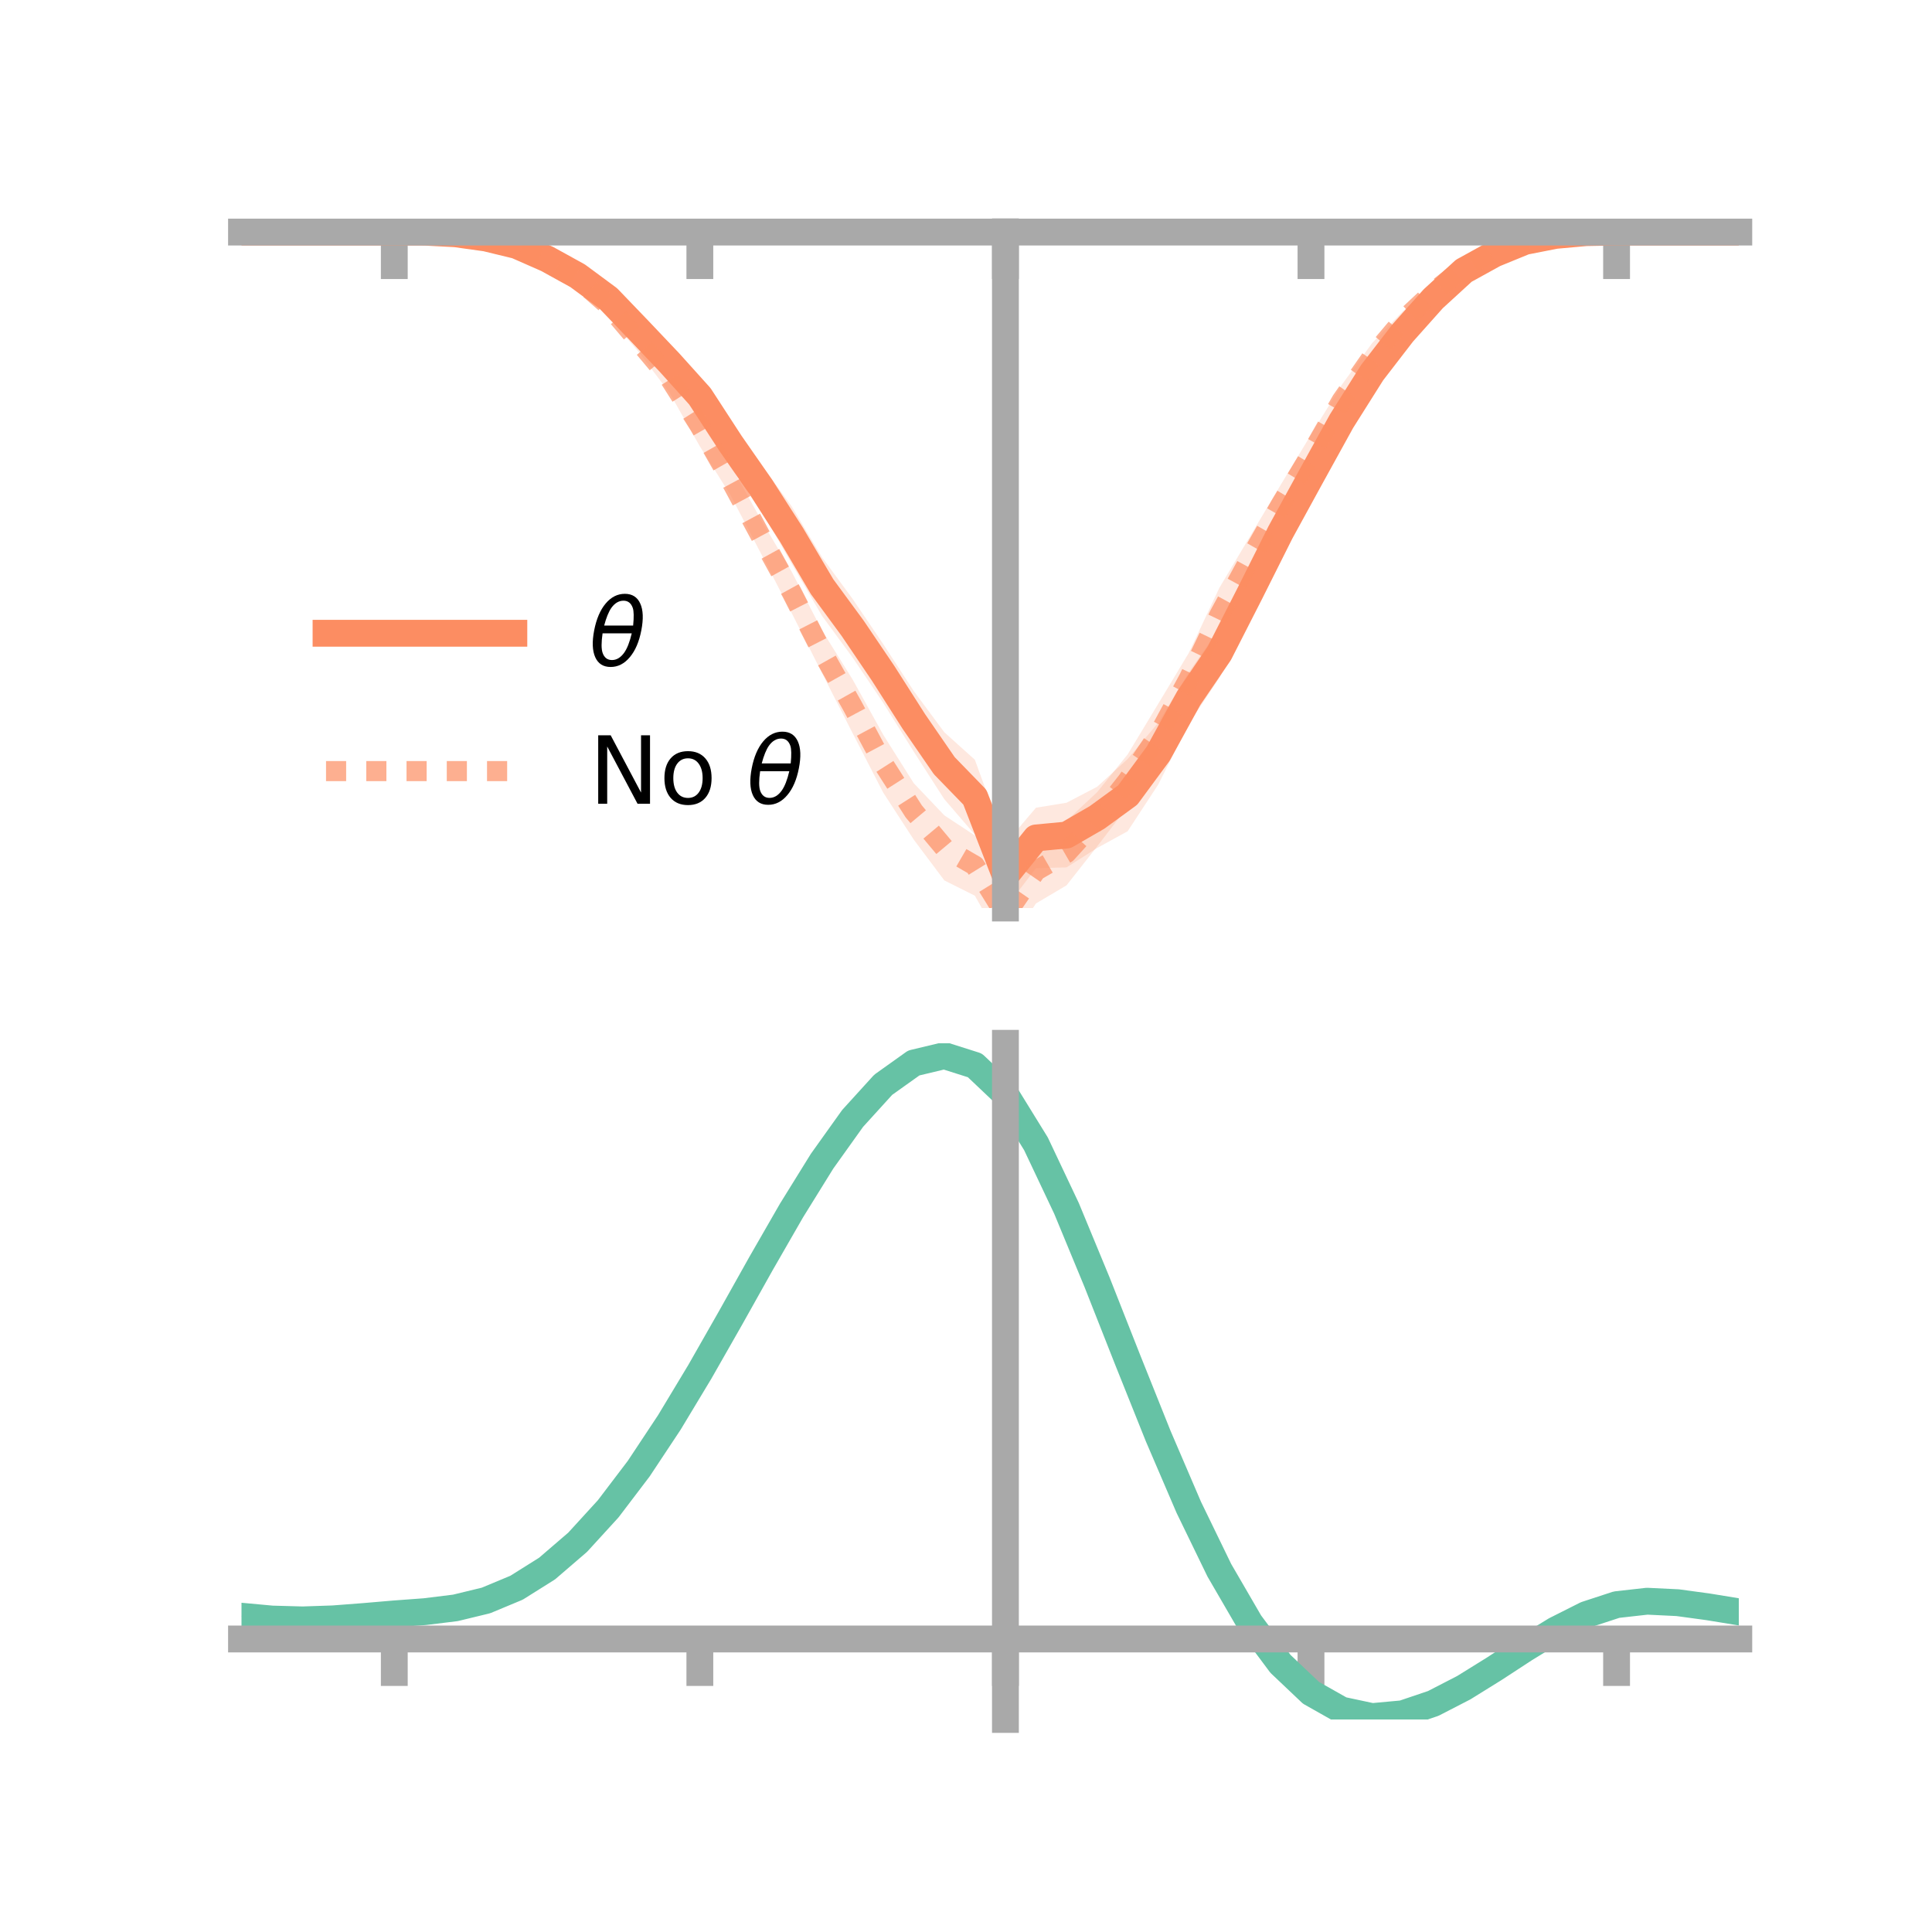 <?xml version="1.0" encoding="utf-8" standalone="no"?>
<!DOCTYPE svg PUBLIC "-//W3C//DTD SVG 1.1//EN"
  "http://www.w3.org/Graphics/SVG/1.1/DTD/svg11.dtd">
<!-- Created with matplotlib (https://matplotlib.org/) -->
<svg height="144pt" version="1.1" viewBox="0 0 144 144" width="144pt" xmlns="http://www.w3.org/2000/svg" xmlns:xlink="http://www.w3.org/1999/xlink">
 <defs>
  <style type="text/css">*{stroke-linecap:butt;stroke-linejoin:round;}</style>
 </defs>
 <g id="figure_1">
  <g id="patch_1">
   <path d="M 0 144 
L 144 144 
L 144 0 
L 0 0 
z
" style="fill:none;"/>
  </g>
  <g id="axes_1">
   <g id="patch_2">
    <path d="M 18 67.68 
L 129.6 67.68 
L 129.6 17.28 
L 18 17.28 
z
" style="fill:none;"/>
   </g>
   <g id="PolyCollection_1">
    <path clip-path="url(#pb998db9e06)" d="M 18 17.296 
L 18 17.296 
L 20.278 17.296 
L 22.555 17.296 
L 24.833 17.296 
L 27.11 17.296 
L 29.388 17.296 
L 31.665 17.28 
L 33.943 17.313 
L 36.22 17.56 
L 38.498 17.961 
L 40.776 18.819 
L 43.053 19.994 
L 45.331 21.503 
L 47.608 23.588 
L 49.886 25.773 
L 52.163 28.421 
L 54.441 31.483 
L 56.718 34.606 
L 58.996 37.728 
L 61.273 41.542 
L 63.551 44.642 
L 65.829 48.005 
L 68.106 51.507 
L 70.384 54.579 
L 72.661 56.627 
L 74.939 62.886 
L 77.216 60.202 
L 79.494 59.831 
L 81.771 58.642 
L 84.049 56.57 
L 86.327 53.872 
L 88.604 50.114 
L 90.882 46.84 
L 93.159 42.325 
L 95.437 38.097 
L 97.714 34.061 
L 99.992 30.236 
L 102.269 26.794 
L 104.547 24.081 
L 106.824 21.616 
L 109.102 19.762 
L 111.38 18.615 
L 113.657 17.736 
L 115.935 17.436 
L 118.212 17.308 
L 120.49 17.295 
L 122.767 17.296 
L 125.045 17.296 
L 127.322 17.296 
L 129.6 17.296 
L 129.6 17.296 
L 129.6 17.296 
L 127.322 17.296 
L 125.045 17.296 
L 122.767 17.296 
L 120.49 17.299 
L 118.212 17.373 
L 115.935 17.656 
L 113.657 18.25 
L 111.38 19.234 
L 109.102 20.602 
L 106.824 22.922 
L 104.547 25.561 
L 102.269 28.759 
L 99.992 32.54 
L 97.714 36.978 
L 95.437 41.26 
L 93.159 46.121 
L 90.882 50.531 
L 88.604 53.949 
L 86.327 58.478 
L 84.049 61.956 
L 81.771 63.206 
L 79.494 64.649 
L 77.216 64.71 
L 74.939 67.68 
L 72.661 62.21 
L 70.384 59.567 
L 68.106 56.024 
L 65.829 52.382 
L 63.551 49.012 
L 61.273 45.909 
L 58.996 42 
L 56.718 38.012 
L 54.441 34.596 
L 52.163 30.652 
L 49.886 28.243 
L 47.608 25.625 
L 45.331 22.971 
L 43.053 21.111 
L 40.776 19.776 
L 38.498 18.628 
L 36.22 17.921 
L 33.943 17.532 
L 31.665 17.327 
L 29.388 17.296 
L 27.11 17.296 
L 24.833 17.296 
L 22.555 17.296 
L 20.278 17.296 
L 18 17.296 
z
" style="fill:#fc8d62;fill-opacity:0.2;"/>
   </g>
   <g id="PolyCollection_2">
    <path clip-path="url(#pb998db9e06)" d="M 18 17.296 
L 18 17.296 
L 20.278 17.296 
L 22.555 17.296 
L 24.833 17.296 
L 27.11 17.296 
L 29.388 17.296 
L 31.665 17.275 
L 33.943 17.304 
L 36.22 17.506 
L 38.498 18.067 
L 40.776 18.89 
L 43.053 20.121 
L 45.331 21.93 
L 47.608 24.657 
L 49.886 27.089 
L 52.163 30.248 
L 54.441 34.639 
L 56.718 38.733 
L 58.996 42.593 
L 61.273 46.997 
L 63.551 50.65 
L 65.829 54.76 
L 68.106 58.375 
L 70.384 60.772 
L 72.661 62.27 
L 74.939 65.591 
L 77.216 62.463 
L 79.494 61.175 
L 81.771 59.049 
L 84.049 56.229 
L 86.327 52.458 
L 88.604 48.67 
L 90.882 43.819 
L 93.159 39.995 
L 95.437 36.17 
L 97.714 32.402 
L 99.992 28.705 
L 102.269 25.575 
L 104.547 23.21 
L 106.824 21.189 
L 109.102 19.452 
L 111.38 18.393 
L 113.657 17.731 
L 115.935 17.4 
L 118.212 17.301 
L 120.49 17.295 
L 122.767 17.296 
L 125.045 17.296 
L 127.322 17.296 
L 129.6 17.296 
L 129.6 17.296 
L 129.6 17.296 
L 127.322 17.296 
L 125.045 17.296 
L 122.767 17.296 
L 120.49 17.3 
L 118.212 17.38 
L 115.935 17.612 
L 113.657 18.179 
L 111.38 19.007 
L 109.102 20.467 
L 106.824 22.361 
L 104.547 24.596 
L 102.269 27.629 
L 99.992 31.025 
L 97.714 35.309 
L 95.437 39.135 
L 93.159 43.323 
L 90.882 47.871 
L 88.604 52.504 
L 86.327 57.105 
L 84.049 60.125 
L 81.771 63.091 
L 79.494 65.989 
L 77.216 67.337 
L 74.939 70.797 
L 72.661 66.762 
L 70.384 65.62 
L 68.106 62.58 
L 65.829 59.075 
L 63.551 54.649 
L 61.273 50.176 
L 58.996 45.669 
L 56.718 41.259 
L 54.441 36.895 
L 52.163 33.268 
L 49.886 29.254 
L 47.608 26.241 
L 45.331 23.589 
L 43.053 21.411 
L 40.776 19.721 
L 38.498 18.692 
L 36.22 17.976 
L 33.943 17.533 
L 31.665 17.348 
L 29.388 17.296 
L 27.11 17.296 
L 24.833 17.296 
L 22.555 17.296 
L 20.278 17.296 
L 18 17.296 
z
" style="fill:#fc8d62;fill-opacity:0.2;"/>
   </g>
   <g id="matplotlib.axis_1">
    <g id="xtick_1">
     <g id="line2d_1">
      <defs>
       <path d="M 0 0 
L 0 3.5 
" id="m511e8e5f2a" style="stroke:#a9a9a9;stroke-width:2;"/>
      </defs>
      <g>
       <use style="fill:#a9a9a9;stroke:#a9a9a9;stroke-width:2;" x="29.388" xlink:href="#m511e8e5f2a" y="17.296"/>
      </g>
     </g>
    </g>
    <g id="xtick_2">
     <g id="line2d_2">
      <g>
       <use style="fill:#a9a9a9;stroke:#a9a9a9;stroke-width:2;" x="52.163" xlink:href="#m511e8e5f2a" y="17.296"/>
      </g>
     </g>
    </g>
    <g id="xtick_3">
     <g id="line2d_3">
      <g>
       <use style="fill:#a9a9a9;stroke:#a9a9a9;stroke-width:2;" x="74.939" xlink:href="#m511e8e5f2a" y="17.296"/>
      </g>
     </g>
    </g>
    <g id="xtick_4">
     <g id="line2d_4">
      <g>
       <use style="fill:#a9a9a9;stroke:#a9a9a9;stroke-width:2;" x="97.714" xlink:href="#m511e8e5f2a" y="17.296"/>
      </g>
     </g>
    </g>
    <g id="xtick_5">
     <g id="line2d_5">
      <g>
       <use style="fill:#a9a9a9;stroke:#a9a9a9;stroke-width:2;" x="120.49" xlink:href="#m511e8e5f2a" y="17.296"/>
      </g>
     </g>
    </g>
   </g>
   <g id="matplotlib.axis_2"/>
   <g id="line2d_6">
    <path clip-path="url(#pb998db9e06)" d="M 18 17.296 
L 20.278 17.296 
L 22.555 17.296 
L 24.833 17.296 
L 27.11 17.296 
L 29.388 17.296 
L 31.665 17.304 
L 33.943 17.423 
L 36.22 17.741 
L 38.498 18.294 
L 40.776 19.297 
L 43.053 20.553 
L 45.331 22.237 
L 47.608 24.607 
L 49.886 27.008 
L 52.163 29.537 
L 54.441 33.039 
L 56.718 36.309 
L 58.996 39.864 
L 61.273 43.726 
L 63.551 46.827 
L 65.829 50.194 
L 68.106 53.765 
L 70.384 57.073 
L 72.661 59.418 
L 74.939 65.283 
L 77.216 62.456 
L 79.494 62.24 
L 81.771 60.924 
L 84.049 59.263 
L 86.327 56.175 
L 88.604 52.031 
L 90.882 48.686 
L 93.159 44.223 
L 95.437 39.678 
L 97.714 35.519 
L 99.992 31.388 
L 102.269 27.776 
L 104.547 24.821 
L 106.824 22.269 
L 109.102 20.182 
L 111.38 18.925 
L 113.657 17.993 
L 115.935 17.546 
L 118.212 17.34 
L 120.49 17.297 
L 122.767 17.296 
L 125.045 17.296 
L 127.322 17.296 
L 129.6 17.296 
" style="fill:none;stroke:#fc8d62;stroke-linecap:square;stroke-width:2;"/>
   </g>
   <g id="line2d_7">
    <path clip-path="url(#pb998db9e06)" d="M 18 17.296 
L 20.278 17.296 
L 22.555 17.296 
L 24.833 17.296 
L 27.11 17.296 
L 29.388 17.296 
L 31.665 17.312 
L 33.943 17.419 
L 36.22 17.741 
L 38.498 18.38 
L 40.776 19.306 
L 43.053 20.766 
L 45.331 22.76 
L 47.608 25.449 
L 49.886 28.171 
L 52.163 31.758 
L 54.441 35.767 
L 56.718 39.996 
L 58.996 44.131 
L 61.273 48.586 
L 63.551 52.65 
L 65.829 56.918 
L 68.106 60.477 
L 70.384 63.196 
L 72.661 64.516 
L 74.939 68.194 
L 77.216 64.9 
L 79.494 63.582 
L 81.771 61.07 
L 84.049 58.177 
L 86.327 54.782 
L 88.604 50.587 
L 90.882 45.845 
L 93.159 41.659 
L 95.437 37.653 
L 97.714 33.855 
L 99.992 29.865 
L 102.269 26.602 
L 104.547 23.903 
L 106.824 21.775 
L 109.102 19.959 
L 111.38 18.7 
L 113.657 17.955 
L 115.935 17.506 
L 118.212 17.341 
L 120.49 17.297 
L 122.767 17.296 
L 125.045 17.296 
L 127.322 17.296 
L 129.6 17.296 
" style="fill:none;stroke:#fc8d62;stroke-dasharray:1.5,1.5;stroke-dashoffset:0;stroke-opacity:0.7;stroke-width:1.5;"/>
   </g>
   <g id="patch_3">
    <path d="M 74.939 67.68 
L 74.939 17.28 
" style="fill:none;stroke:#a9a9a9;stroke-linecap:square;stroke-linejoin:miter;stroke-width:2;"/>
   </g>
   <g id="patch_4">
    <path d="M 129.6 67.68 
L 129.6 17.28 
" style="fill:none;"/>
   </g>
   <g id="patch_5">
    <path d="M 18 17.296 
L 129.6 17.296 
" style="fill:none;stroke:#a9a9a9;stroke-linecap:square;stroke-linejoin:miter;stroke-width:2;"/>
   </g>
   <g id="patch_6">
    <path d="M 18 17.28 
L 129.6 17.28 
" style="fill:none;"/>
   </g>
   <g id="legend_1">
    <g id="line2d_8">
     <path d="M 24.3 47.2 
L 38.3 47.2 
" style="fill:none;stroke:#fc8d62;stroke-linecap:square;stroke-width:2;"/>
    </g>
    <g id="line2d_9"/>
    <g id="text_1">
     <!-- $\theta$ -->
     <g transform="translate(43.9 49.65)scale(0.07 -0.07)">
      <defs>
       <path d="M 45.516 34.672 
L 14.453 34.672 
Q 12.359 20.062 14.5 13.875 
Q 17.188 6.25 24.469 6.25 
Q 31.781 6.25 37.359 13.922 
Q 42.234 20.656 45.516 34.672 
z
M 47.016 42.969 
Q 48.344 56.844 46.625 61.719 
Q 43.953 69.438 36.766 69.438 
Q 29.297 69.438 23.828 61.812 
Q 19.531 55.672 16.156 42.969 
z
M 38.188 76.766 
Q 49.906 76.766 54.594 66.406 
Q 59.281 56.109 55.719 37.844 
Q 52.203 19.625 43.453 9.281 
Q 34.766 -1.125 23.047 -1.125 
Q 11.281 -1.125 6.641 9.281 
Q 2 19.625 5.516 37.844 
Q 9.078 56.109 17.719 66.406 
Q 26.422 76.766 38.188 76.766 
z
" id="DejaVuSans-Oblique-952"/>
      </defs>
      <use transform="translate(0 0.234)" xlink:href="#DejaVuSans-Oblique-952"/>
     </g>
    </g>
    <g id="line2d_10">
     <path d="M 24.3 57.474 
L 38.3 57.474 
" style="fill:none;stroke:#fc8d62;stroke-dasharray:1.5,1.5;stroke-dashoffset:0;stroke-opacity:0.7;stroke-width:1.5;"/>
    </g>
    <g id="line2d_11"/>
    <g id="text_2">
     <!-- No $\theta$ -->
     <g transform="translate(43.9 59.924)scale(0.07 -0.07)">
      <defs>
       <path d="M 9.812 72.906 
L 23.094 72.906 
L 55.422 11.922 
L 55.422 72.906 
L 64.984 72.906 
L 64.984 0 
L 51.703 0 
L 19.391 60.984 
L 19.391 0 
L 9.812 0 
z
" id="DejaVuSans-78"/>
       <path d="M 30.609 48.391 
Q 23.391 48.391 19.188 42.75 
Q 14.984 37.109 14.984 27.297 
Q 14.984 17.484 19.156 11.844 
Q 23.344 6.203 30.609 6.203 
Q 37.797 6.203 41.984 11.859 
Q 46.188 17.531 46.188 27.297 
Q 46.188 37.016 41.984 42.703 
Q 37.797 48.391 30.609 48.391 
z
M 30.609 56 
Q 42.328 56 49.016 48.375 
Q 55.719 40.766 55.719 27.297 
Q 55.719 13.875 49.016 6.219 
Q 42.328 -1.422 30.609 -1.422 
Q 18.844 -1.422 12.172 6.219 
Q 5.516 13.875 5.516 27.297 
Q 5.516 40.766 12.172 48.375 
Q 18.844 56 30.609 56 
z
" id="DejaVuSans-111"/>
       <path id="DejaVuSans-32"/>
      </defs>
      <use transform="translate(0 0.234)" xlink:href="#DejaVuSans-78"/>
      <use transform="translate(74.805 0.234)" xlink:href="#DejaVuSans-111"/>
      <use transform="translate(135.986 0.234)" xlink:href="#DejaVuSans-32"/>
      <use transform="translate(167.773 0.234)" xlink:href="#DejaVuSans-Oblique-952"/>
     </g>
    </g>
   </g>
  </g>
  <g id="axes_2">
   <g id="patch_7">
    <path d="M 18 128.16 
L 129.6 128.16 
L 129.6 77.76 
L 18 77.76 
z
" style="fill:none;"/>
   </g>
   <g id="PolyCollection_3">
    <path clip-path="url(#p3a47a433e8)" d="M 18 120.504 
L 18 120.425 
L 20.278 120.644 
L 22.555 120.708 
L 24.833 120.624 
L 27.11 120.441 
L 29.388 120.238 
L 31.665 120.065 
L 33.943 119.78 
L 36.22 119.222 
L 38.498 118.262 
L 40.776 116.81 
L 43.053 114.815 
L 45.331 112.268 
L 47.608 109.202 
L 49.886 105.684 
L 52.163 101.816 
L 54.441 97.727 
L 56.718 93.572 
L 58.996 89.524 
L 61.273 85.774 
L 63.551 82.521 
L 65.829 79.967 
L 68.106 78.314 
L 70.384 77.76 
L 72.661 78.495 
L 74.939 80.687 
L 77.216 84.427 
L 79.494 89.314 
L 81.771 94.897 
L 84.049 100.758 
L 86.327 106.532 
L 88.604 111.919 
L 90.882 116.683 
L 93.159 120.661 
L 95.437 123.757 
L 97.714 125.939 
L 99.992 127.237 
L 102.269 127.728 
L 104.547 127.526 
L 106.824 126.77 
L 109.102 125.616 
L 111.38 124.226 
L 113.657 122.764 
L 115.935 121.39 
L 118.212 120.258 
L 120.49 119.517 
L 122.767 119.264 
L 125.045 119.38 
L 127.322 119.701 
L 129.6 120.085 
L 129.6 120.19 
L 129.6 120.19 
L 127.322 119.831 
L 125.045 119.53 
L 122.767 119.426 
L 120.49 119.685 
L 118.212 120.436 
L 115.935 121.597 
L 113.657 123.015 
L 111.38 124.529 
L 109.102 125.967 
L 106.824 127.16 
L 104.547 127.942 
L 102.269 128.16 
L 99.992 127.681 
L 97.714 126.405 
L 95.437 124.269 
L 93.159 121.254 
L 90.882 117.392 
L 88.604 112.773 
L 86.327 107.551 
L 84.049 101.948 
L 81.771 96.257 
L 79.494 90.831 
L 77.216 86.08 
L 74.939 82.443 
L 72.661 80.317 
L 70.384 79.607 
L 68.106 80.144 
L 65.829 81.739 
L 63.551 84.198 
L 61.273 87.324 
L 58.996 90.92 
L 56.718 94.795 
L 54.441 98.768 
L 52.163 102.673 
L 49.886 106.364 
L 47.608 109.721 
L 45.331 112.65 
L 43.053 115.09 
L 40.776 117.011 
L 38.498 118.42 
L 36.22 119.358 
L 33.943 119.905 
L 31.665 120.18 
L 29.388 120.343 
L 27.11 120.531 
L 24.833 120.696 
L 22.555 120.766 
L 20.278 120.704 
L 18 120.504 
z
" style="fill:#66c2a5;fill-opacity:0.2;"/>
   </g>
   <g id="matplotlib.axis_3">
    <g id="xtick_6">
     <g id="line2d_12">
      <g>
       <use style="fill:#a9a9a9;stroke:#a9a9a9;stroke-width:2;" x="29.388" xlink:href="#m511e8e5f2a" y="122.159"/>
      </g>
     </g>
    </g>
    <g id="xtick_7">
     <g id="line2d_13">
      <g>
       <use style="fill:#a9a9a9;stroke:#a9a9a9;stroke-width:2;" x="52.163" xlink:href="#m511e8e5f2a" y="122.159"/>
      </g>
     </g>
    </g>
    <g id="xtick_8">
     <g id="line2d_14">
      <g>
       <use style="fill:#a9a9a9;stroke:#a9a9a9;stroke-width:2;" x="74.939" xlink:href="#m511e8e5f2a" y="122.159"/>
      </g>
     </g>
    </g>
    <g id="xtick_9">
     <g id="line2d_15">
      <g>
       <use style="fill:#a9a9a9;stroke:#a9a9a9;stroke-width:2;" x="97.714" xlink:href="#m511e8e5f2a" y="122.159"/>
      </g>
     </g>
    </g>
    <g id="xtick_10">
     <g id="line2d_16">
      <g>
       <use style="fill:#a9a9a9;stroke:#a9a9a9;stroke-width:2;" x="120.49" xlink:href="#m511e8e5f2a" y="122.159"/>
      </g>
     </g>
    </g>
   </g>
   <g id="matplotlib.axis_4"/>
   <g id="line2d_17">
    <path clip-path="url(#p3a47a433e8)" d="M 18 120.464 
L 20.278 120.674 
L 22.555 120.737 
L 24.833 120.66 
L 27.11 120.486 
L 29.388 120.291 
L 31.665 120.123 
L 33.943 119.842 
L 36.22 119.29 
L 38.498 118.341 
L 40.776 116.911 
L 43.053 114.952 
L 45.331 112.459 
L 47.608 109.462 
L 49.886 106.024 
L 52.163 102.244 
L 54.441 98.247 
L 56.718 94.183 
L 58.996 90.222 
L 61.273 86.549 
L 63.551 83.359 
L 65.829 80.853 
L 68.106 79.229 
L 70.384 78.684 
L 72.661 79.406 
L 74.939 81.565 
L 77.216 85.254 
L 79.494 90.072 
L 81.771 95.577 
L 84.049 101.353 
L 86.327 107.042 
L 88.604 112.346 
L 90.882 117.038 
L 93.159 120.958 
L 95.437 124.013 
L 97.714 126.172 
L 99.992 127.459 
L 102.269 127.944 
L 104.547 127.734 
L 106.824 126.965 
L 109.102 125.791 
L 111.38 124.377 
L 113.657 122.89 
L 115.935 121.494 
L 118.212 120.347 
L 120.49 119.601 
L 122.767 119.345 
L 125.045 119.455 
L 127.322 119.766 
L 129.6 120.138 
" style="fill:none;stroke:#66c2a5;stroke-linecap:square;stroke-width:2;"/>
   </g>
   <g id="patch_8">
    <path d="M 74.939 128.16 
L 74.939 77.76 
" style="fill:none;stroke:#a9a9a9;stroke-linecap:square;stroke-linejoin:miter;stroke-width:2;"/>
   </g>
   <g id="patch_9">
    <path d="M 129.6 128.16 
L 129.6 77.76 
" style="fill:none;"/>
   </g>
   <g id="patch_10">
    <path d="M 18 122.159 
L 129.6 122.159 
" style="fill:none;stroke:#a9a9a9;stroke-linecap:square;stroke-linejoin:miter;stroke-width:2;"/>
   </g>
   <g id="patch_11">
    <path d="M 18 77.76 
L 129.6 77.76 
" style="fill:none;"/>
   </g>
  </g>
 </g>
 <defs>
  <clipPath id="pb998db9e06">
   <rect height="50.4" width="111.6" x="18" y="17.28"/>
  </clipPath>
  <clipPath id="p3a47a433e8">
   <rect height="50.4" width="111.6" x="18" y="77.76"/>
  </clipPath>
 </defs>
</svg>
